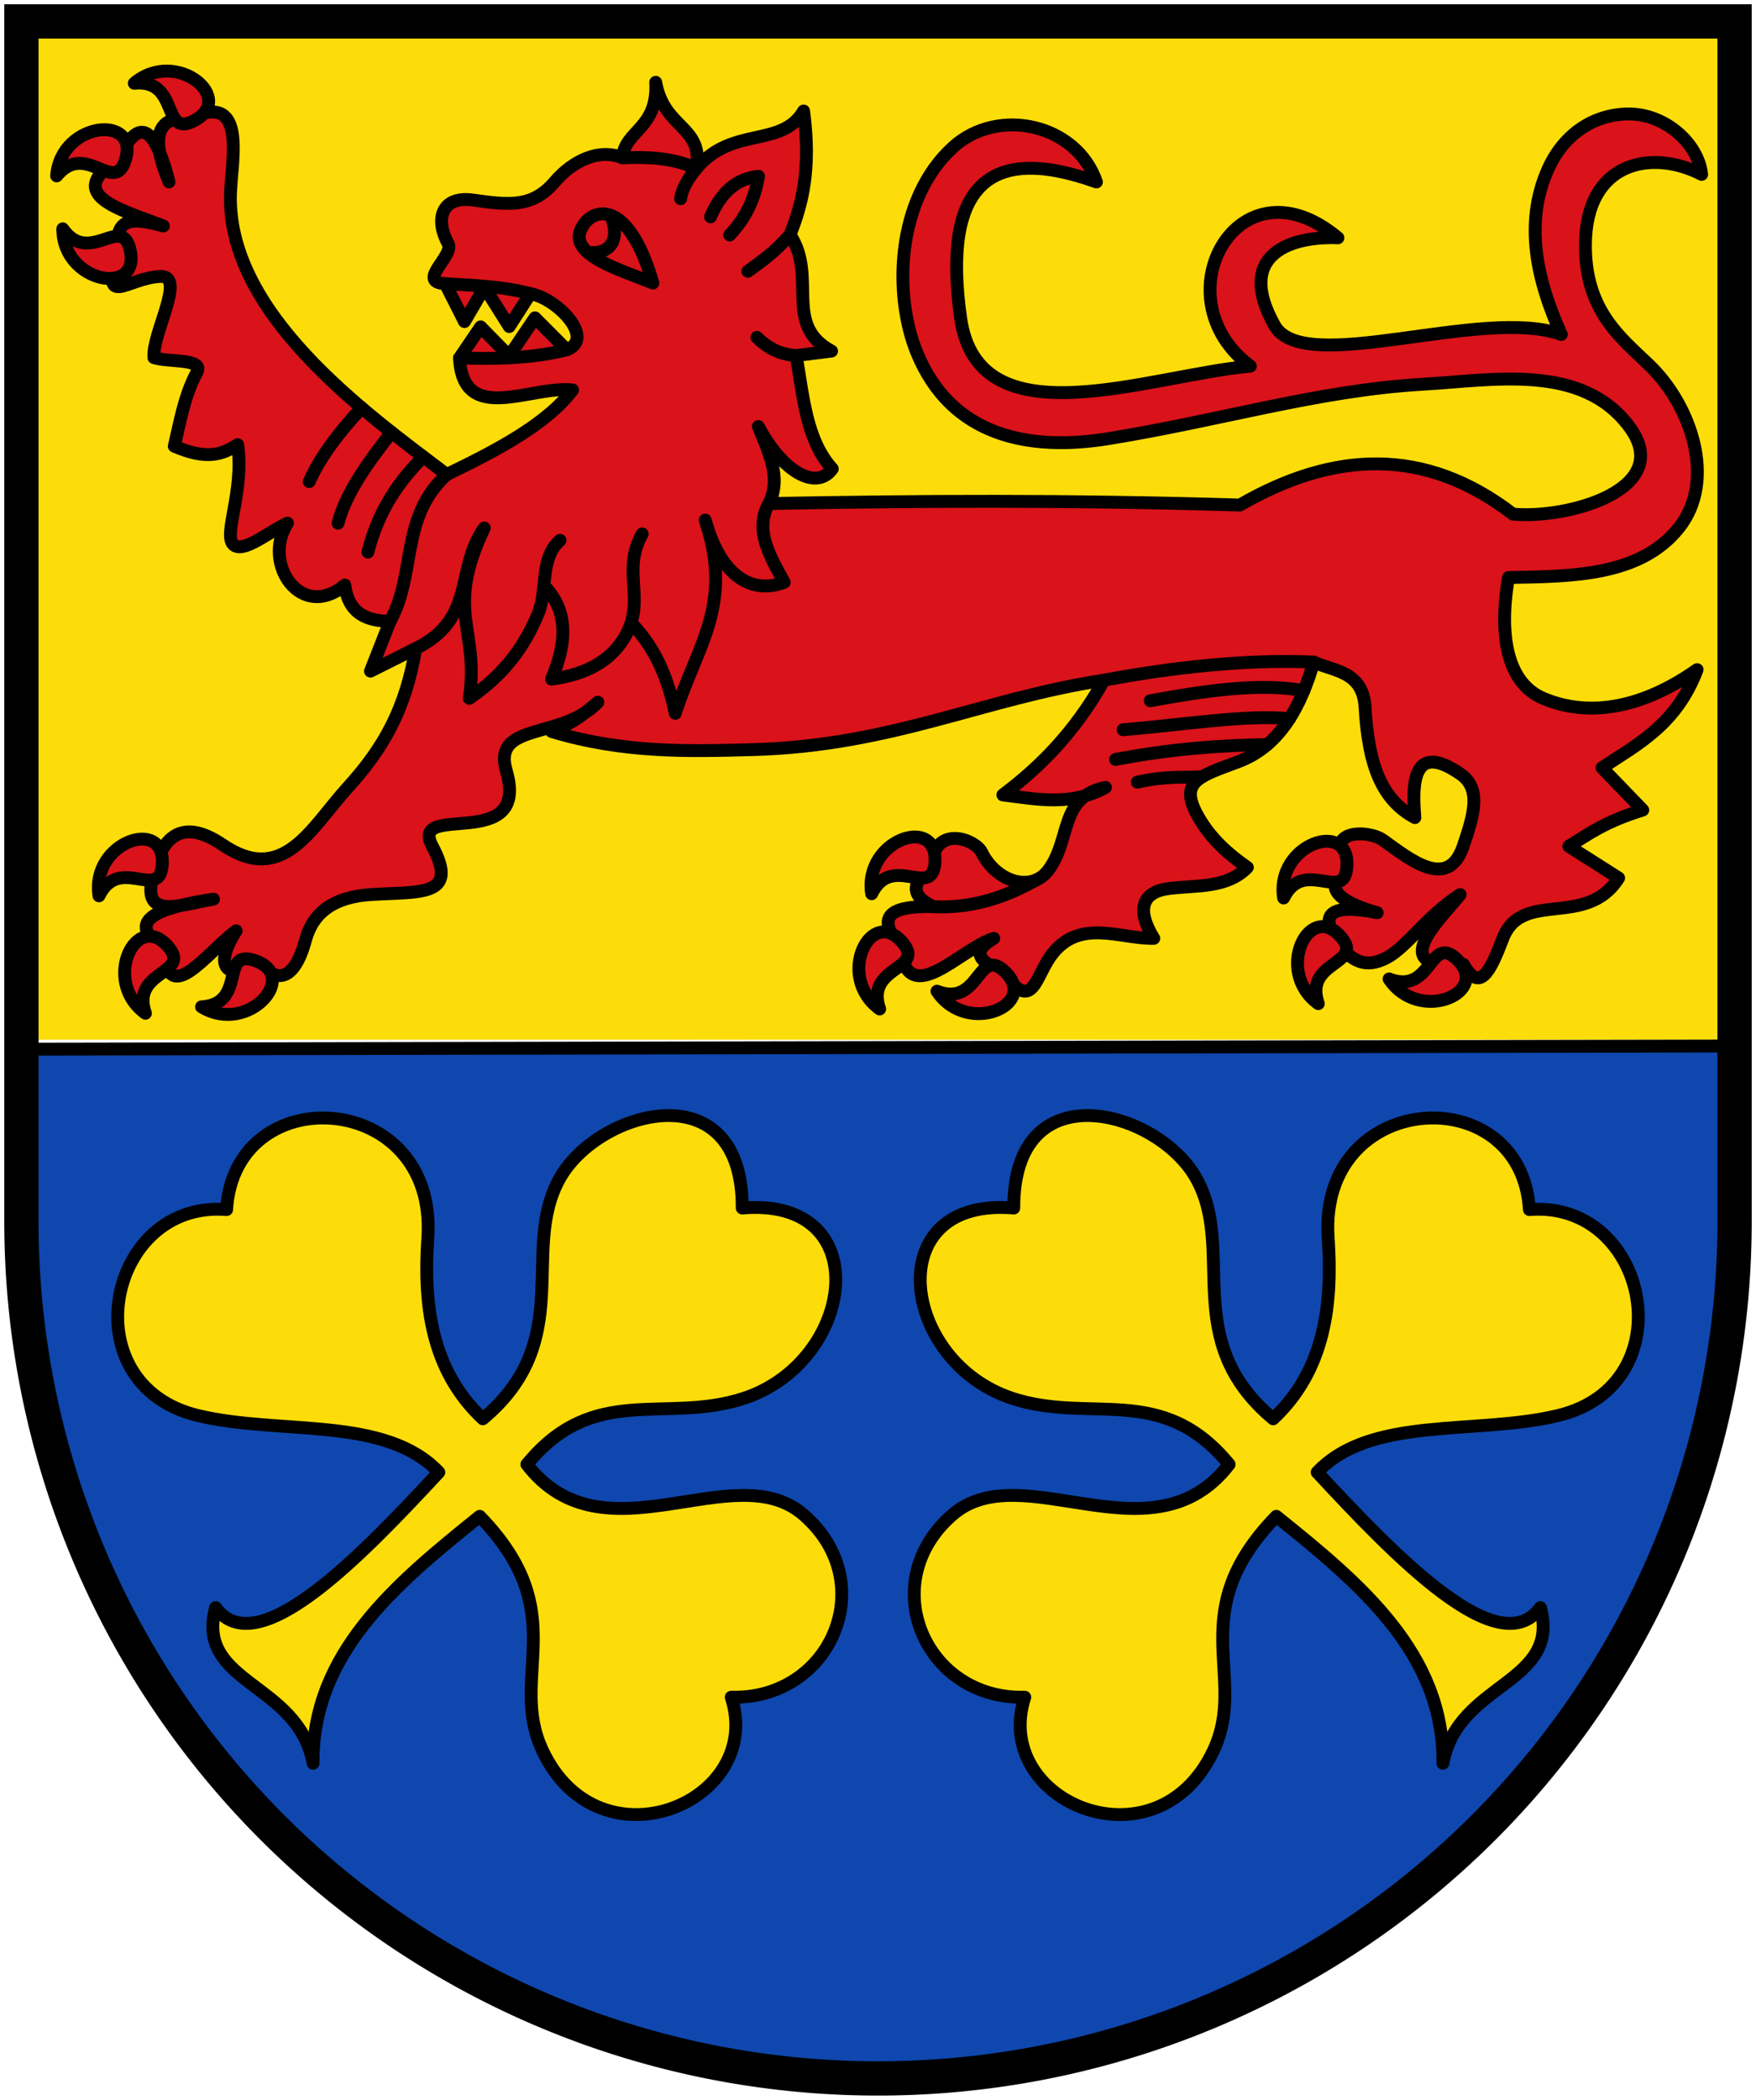 <?xml version="1.0" encoding="UTF-8" standalone="no"?>
<svg
   xmlns:dc="http://purl.org/dc/elements/1.1/"
   xmlns:cc="http://creativecommons.org/ns#"
   xmlns:rdf="http://www.w3.org/1999/02/22-rdf-syntax-ns#"
   xmlns:svg="http://www.w3.org/2000/svg"
   xmlns="http://www.w3.org/2000/svg"
   xmlns:sodipodi="http://sodipodi.sourceforge.net/DTD/sodipodi-0.dtd"
   xmlns:inkscape="http://www.inkscape.org/namespaces/inkscape"
   height="490"
   width="410"
   id="svg2"
   version="1.1"
   inkscape:version="0.91 r13725"
   sodipodi:docname="Waddewarden.svg">
  <defs
     id="defs20" />
  <sodipodi:namedview
     pagecolor="#ffffff"
     bordercolor="#666666"
     borderopacity="1"
     objecttolerance="10"
     gridtolerance="10"
     guidetolerance="10"
     inkscape:pageopacity="0"
     inkscape:pageshadow="2"
     inkscape:window-width="1535"
     inkscape:window-height="876"
     id="namedview18"
     showgrid="false"
     inkscape:snap-global="false"
     inkscape:zoom="1.3622629"
     inkscape:cx="205"
     inkscape:cy="245"
     inkscape:window-x="65"
     inkscape:window-y="24"
     inkscape:window-maximized="1"
     inkscape:current-layer="svg2" />
  <path
     style="color:#000000;clip-rule:nonzero;display:inline;overflow:visible;visibility:visible;opacity:1;isolation:auto;mix-blend-mode:normal;color-interpolation:sRGB;color-interpolation-filters:linearRGB;solid-color:#000000;solid-opacity:1;fill:#fcdd09;fill-opacity:1;fill-rule:evenodd;stroke:none;stroke-width:3;stroke-linecap:round;stroke-linejoin:round;stroke-miterlimit:4;stroke-dasharray:none;stroke-dashoffset:0;stroke-opacity:1;color-rendering:auto;image-rendering:auto;shape-rendering:auto;text-rendering:auto;enable-background:accumulate"
     d="m 5.139,4.778 400.07,0 0,237.84 -400.07,0 z"
     id="rect3350" />
  <path
     d="M5 244.82c-8.713 171.257 111.849 241.509 202.175 240.168 90.326-1.34 203.107-60.718 197.09-240.902z"
     fill="#0f47af"
     fill-rule="evenodd"
     id="path4" />
  <path
     d="M50.34 375.118c9.63 13.296 33.919-11.965 52.12-31.566-12.533-13.25-36.851-8.63-56.157-13.213-30.094-7.143-21.291-50.361 6.606-48.082 1.877-30.883 49.329-27.995 46.98 6.607-1.03 15.193.621 30.787 12.847 42.21 22.012-18.37 8.507-39.31 17.985-56.157 8.99-15.979 42.698-25.26 42.576 6.973 31.542-2.691 26.485 35.851.367 44.412-18.393 6.028-34.927-3.768-50.65 15.415 17.961 23.31 48.323-2.361 64.598 11.745 18.277 15.843 6.414 43.197-16.884 42.577 7.969 24.407-30.702 40.752-44.044 12.479-8.238-17.456 7.363-32.005-14.682-54.688-19.863 15.925-39.158 32.12-38.906 57.624-3.399-18.969-27.634-18.428-22.756-36.336zM359.66 375.118c-9.63 13.296-33.919-11.965-52.12-31.566 12.533-13.25 36.851-8.63 56.157-13.213 30.094-7.143 21.291-50.361-6.606-48.082-1.877-30.883-49.329-27.995-46.98 6.607 1.03 15.193-.621 30.787-12.847 42.21-22.012-18.37-8.507-39.31-17.985-56.157-8.99-15.979-42.698-25.26-42.576 6.973-31.542-2.691-26.485 35.851-.367 44.412 18.393 6.028 34.927-3.768 50.65 15.415-17.961 23.31-48.323-2.361-64.598 11.745-18.277 15.843-6.414 43.197 16.884 42.577-7.969 24.407 30.702 40.752 44.044 12.479 8.238-17.456-7.363-32.005 14.682-54.688 19.863 15.925 39.158 32.12 38.906 57.624 3.399-18.969 27.634-18.428 22.756-36.336z"
     fill="#fcdd09"
     fill-rule="evenodd"
     stroke="#000"
     stroke-width="3"
     stroke-linecap="round"
     stroke-linejoin="round"
     id="path6" />
  <path
     d="M5 244.82l399.266-.734"
     fill="none"
     stroke="#000"
     stroke-width="3"
     stroke-linecap="round"
     id="path8" />
  <path
     d="M44.271 27.662c13.104-6.366 10.015 8.633 9.575 16.662-1.56 28.448 31.399 51.958 50.46 66.406 11.091-5.348 23.233-11.598 29.387-19.737-9.631-1.104-25.644 8.426-26.404-7.459l4.933-7.253 6.67 6.797 6.016-8.91 7.418 7.458c6.792-2.611-2.29-12.05-8.5-13.096l-4.926 7.666-5.767-9.16-4.684 8-4.478-8.826c-6.978-.39 2.242-6.537.645-9.391-2.955-5.279-1.854-11.214 5.844-10.132 8.312 1.168 13.821 1.851 19.03-4.228 4.427-5.168 10.571-7.833 15.857-5.637.47-6.45 8.34-6.705 7.753-17.615 1.941 10.942 11.172 10.124 9.514 20.082 8.34-9.985 19.851-4.657 25.02-13.388 1.809 13.641-.338 21.746-3.172 28.89 6.532 9.829-1.77 20.996 9.691 27.127l-8.281 1.057c1.715 9.47 2.293 19.622 8.457 26.424-3.641 5.101-11.511.943-17.267-9.865 2.416 5.99 5.483 11.979 2.467 17.968 34.36-.645 69.987-.868 109.946.352 21.802-12.59 43.156-13.748 63.783 2.114 12.88 1.2 38.032-5.849 27.134-20.434-11.067-14.811-31.592-10.845-48.278-9.865-24.382 1.433-46.7 8.37-73.297 12.683-18.56 3.01-36.717-.492-44.754-20.081-5.44-13.259-4.965-35.69 8.458-47.915 10.474-9.54 28.845-5.463 33.477 8.103-25.607-9.16-35.962 1.378-31.716 31.708 4.08 29.141 43.491 13.49 67.66 11.274-21.32-15.831-2.925-49.491 20.438-29.946-10.499-.44-24.25 3.559-14.8 20.434 6.811 12.164 48.461-4.519 66.954 2.114-5.785-12.8-8.652-25.976-3.171-38.402 3.974-9.011 11.618-13.22 19.381-13.036 8.359.199 15.818 7.047 16.562 14.093-11.576-6.002-27.114-3.085-27.134 16.558-.015 15.091 7.951 21.299 14.8 27.833 9.873 9.419 15.885 26.947 7.049 38.05-9.068 11.393-25.102 11.345-39.82 11.626-2.445 14.413.084 24.779 8.104 28.185 11.323 4.809 23.963 1.766 35.944-6.694-4.82 12.794-13.77 17.327-22.2 22.9l9.514 9.865c-9.072 2.819-12.661 5.637-17.267 8.456l11.629 7.398c-7.538 11.954-22.617 2.481-27.06 14.181-2.94 7.738-5.404 12.69-9.163 5.99-18.529 1.513-5.446-10.436-.778-16.295-7.753 4.932-12.414 12.287-17.267 14.797-4.781 2.473-8.102.752-10.924-3.171-5.155-7.225-2.01-9.568 8.81-7.399-13.133-3.758-10.502-7.516-7.048-11.274-5.613-8.168 4.943-8.16 8.457-5.637 6.348 4.56 15.157 11.76 18.677 1.41 2.514-7.394 4.351-13.439-.705-16.911-11.102-7.624-11.249 2.311-10.572 10.217-7.734-4.183-10.857-12.17-11.629-25.719-.484-8.514-7.393-8.432-11.981-10.57-2.961 10.147-7.747 19.553-17.62 23.253-9.48 3.554-14.39 4.673-8.81 13.74 2.718 4.416 6.404 7.778 10.925 10.922-4.797 4.923-11.77 4.109-18.325 4.932-6.208.78-7.71 4.828-3.523 11.627-7.87.135-17.04-4.678-23.61 3.523-4.13 5.154-4.534 14.406-11.63 4.228-6.338-2.584-6.97-4.918-2.114-7.751-7.845 2.428-19.861 16.771-21.848 2.466-3.47-5.2-6.268-10.187 7.752-9.865-7.542-3.523-2.557-7.046-.352-10.57 1.305-8.465 10.18-5.075 11.629-2.113 3.34 6.825 11.487 9.488 15.505 4.228 5.465-7.154 2.483-17.094 13.391-19.377-7.988 4.432-15.975 2.756-23.963 1.761 8.673-6.518 16.81-14.645 23.61-26.776-28.426 4.334-49.423 15.325-82.106 16.207-15.01.405-30.025.843-46.868-4.228 5.491-2.28 7.069-3.755 10.803-6.84-8.408 8.83-24.749 4.535-21.375 16 5.733 19.483-22.957 6.95-17.267 17.616 6.377 11.955-2.883 10.514-14.448 11.274-8.524.56-13.407 4.156-15.153 10.57-2.78 10.211-7.048 9.676-10.572 5.636-6.505 3.703-11.76 1.766-5.638-7.75-6.996 5.206-16.075 18.366-16.915 4.227-9.449-6.65-1.3-9.636 11.629-11.626-7.61 1.263-17.758 5.453-13.743-6.694 1.586-6.806 5.837-12.802 15.857-5.99 14.174 9.637 20.65-3.946 29.249-13.387 8.616-9.46 13.522-18.566 15.857-32.413l-10.571 5.285 4.58-11.627c-5.494-.06-9.75-1.853-10.571-8.455-10.234 8.563-19.432-5.102-13.39-14.445-4.23 1.89-10.45 7.28-12.687 4.932-2.316-2.43 2.606-12.256 1.057-23.252-3.294 2.084-6.892 3.803-14.8.352 1.379-5.754 2.307-11.654 5.286-17.263 1.732-3.263-6.61-2.264-10.038-3.395-.47-5.587 7.647-19.198 1.495-18.947-7.837.32-14.046 7.929-9.91-5.758-.824-7.86 2.915-8.17 10.615-6.014-10.083-3.918-23.465-7.194-10.565-15.58 3.963-8.11 7.926-10.358 11.889 5.302-4.464-10.661-2.685-15.428 4.812-14.797z"
     fill="#da121a"
     fill-rule="evenodd"
     stroke="#000"
     stroke-width="3"
     stroke-linecap="round"
     stroke-linejoin="round"
     id="path10" />
  <path
     d="M217.94 211.57c8.748.458 16.638-2.088 24.06-6.27m15.76-46.578c16.327-3.063 33.792-4.932 48.982-4.227m-38.187 9.02c12.615-2.26 25.111-4.25 35.882-2.36m-42.215 9.129c13.286-1.07 28.921-3.606 38.856-2.582m-40.613 9.514c13.168-2.511 24.619-3.306 35.45-3.48m-30.38 8.785c6.924-1.541 10.375-.997 15.195-1.275m-133.377-35.908c6.52 6.727 8.842 14.38 10.317 21.106 5.186-16.133 13.614-25.184 6.977-45.092 3.45 12.532 10.443 17.549 18.452 14.535-3.343-6.128-7.067-12.257-3.57-18.385m-52.542 19.137c5.666 5.756 5.497 13.262 1.779 21.833 8.711-1.147 13.894-4.62 16.914-9.517 5.446-8.829-.772-15.435 4.266-24.364m-52.877 26.733c14.136-6.895 9.176-18.566 15.999-28.112-9.387 19.794-1.072 23.266-3.489 39.744 8.622-5.877 13.167-12.694 16.109-19.88 2.264-5.532.23-12.69 5.071-16.99m-58.557-13.702c2.557-5.734 6.887-11.468 12.258-17.201m-5.53 26.904c1.838-7.07 6.952-14.14 12.496-21.21m-5.519 27.949c1.863-7.408 5.455-14.816 12.937-22.224m-7.765 38.38c6.181-11.148 2.255-24.266 13.227-34.252m72.418-32.008c3.05 3.031 6.099 4.028 9.148 4.253m-78.583.559c8.346.233 16.691.176 25.037-1.908M103.971 66.21c6.618.401 13.237.57 19.855 2.32m13.307-9.707c4.74.768 8.007-2.357 5.444-8.586m9.86 15.81c-5.331-18.438-12.964-17.868-15.995-13.86-5.104 6.75 6.976 10.26 15.996 13.86m22.177-2.74c3.155-2.33 6.241-4.384 9.847-8.517m-18.569-4.188c2.267-5.256 5.665-8.898 11.213-9.467-.795 4.774-2.653 9.396-6.727 13.702m-25.032-18.015c5.756-.217 11.511-.096 17.267 2.467-2.596 3.177-3.436 5.3-3.698 7.078"
     fill="none"
     stroke="#000"
     stroke-width="3"
     stroke-linecap="round"
     stroke-linejoin="round"
     id="path12" />
  <path
     d="M23.114 209.043c-1.971-12.685 15.948-18.675 14.736-6.926-.83 8.051-10.05-2.584-14.736 6.926zM33.955 236.443c-10.385-7.551-1.991-24.475 5.484-15.328 5.122 6.267-8.922 5.299-5.484 15.328zM47.054 234.944c10.945 6.713 23.387-7.503 12.078-10.919-7.75-2.34-1.494 10.267-12.078 10.919zM203.52 208.545c-1.972-12.685 15.946-18.675 14.735-6.926-.83 8.051-10.05-2.585-14.736 6.926zM205.39 235.446c-10.385-7.55-1.992-24.474 5.483-15.328 5.123 6.268-8.922 5.3-5.484 15.328zM218.768 231.293c7.124 10.68 24.379 2.985 15.542-4.855-6.055-5.372-5.659 8.697-15.542 4.855zM299.702 209.542c-1.972-12.686 15.947-18.676 14.736-6.927-.83 8.052-10.05-2.584-14.736 6.927zM307.801 234.2c-10.384-7.55-1.99-24.474 5.485-15.327 5.122 6.267-8.923 5.299-5.485 15.328zM324.325 228.432c7.124 10.68 24.379 2.985 15.542-4.855-6.056-5.372-5.66 8.697-15.542 4.855zM31.357 19.428c9.763-8.339 24.27 3.763 13.633 8.901-7.29 3.521-3.077-9.908-13.633-8.901zM13.226 41.045c.976-12.801 19.79-14.545 15.928-3.382-2.646 7.65-9.196-4.81-15.928 3.382zM14.652 53.397c.032 12.838 18.666 15.96 15.636 4.543-2.076-7.823-9.524 4.12-15.636-4.543z"
     fill="#da121a"
     fill-rule="evenodd"
     stroke="#000"
     stroke-width="3"
     stroke-linecap="round"
     stroke-linejoin="round"
     id="path14" />
  <path
     d="M5 5v280a200 200 0 0 0 400 0V5z"
     fill="none"
     stroke="#000"
     stroke-width="8"
     id="path16" />
</svg>
